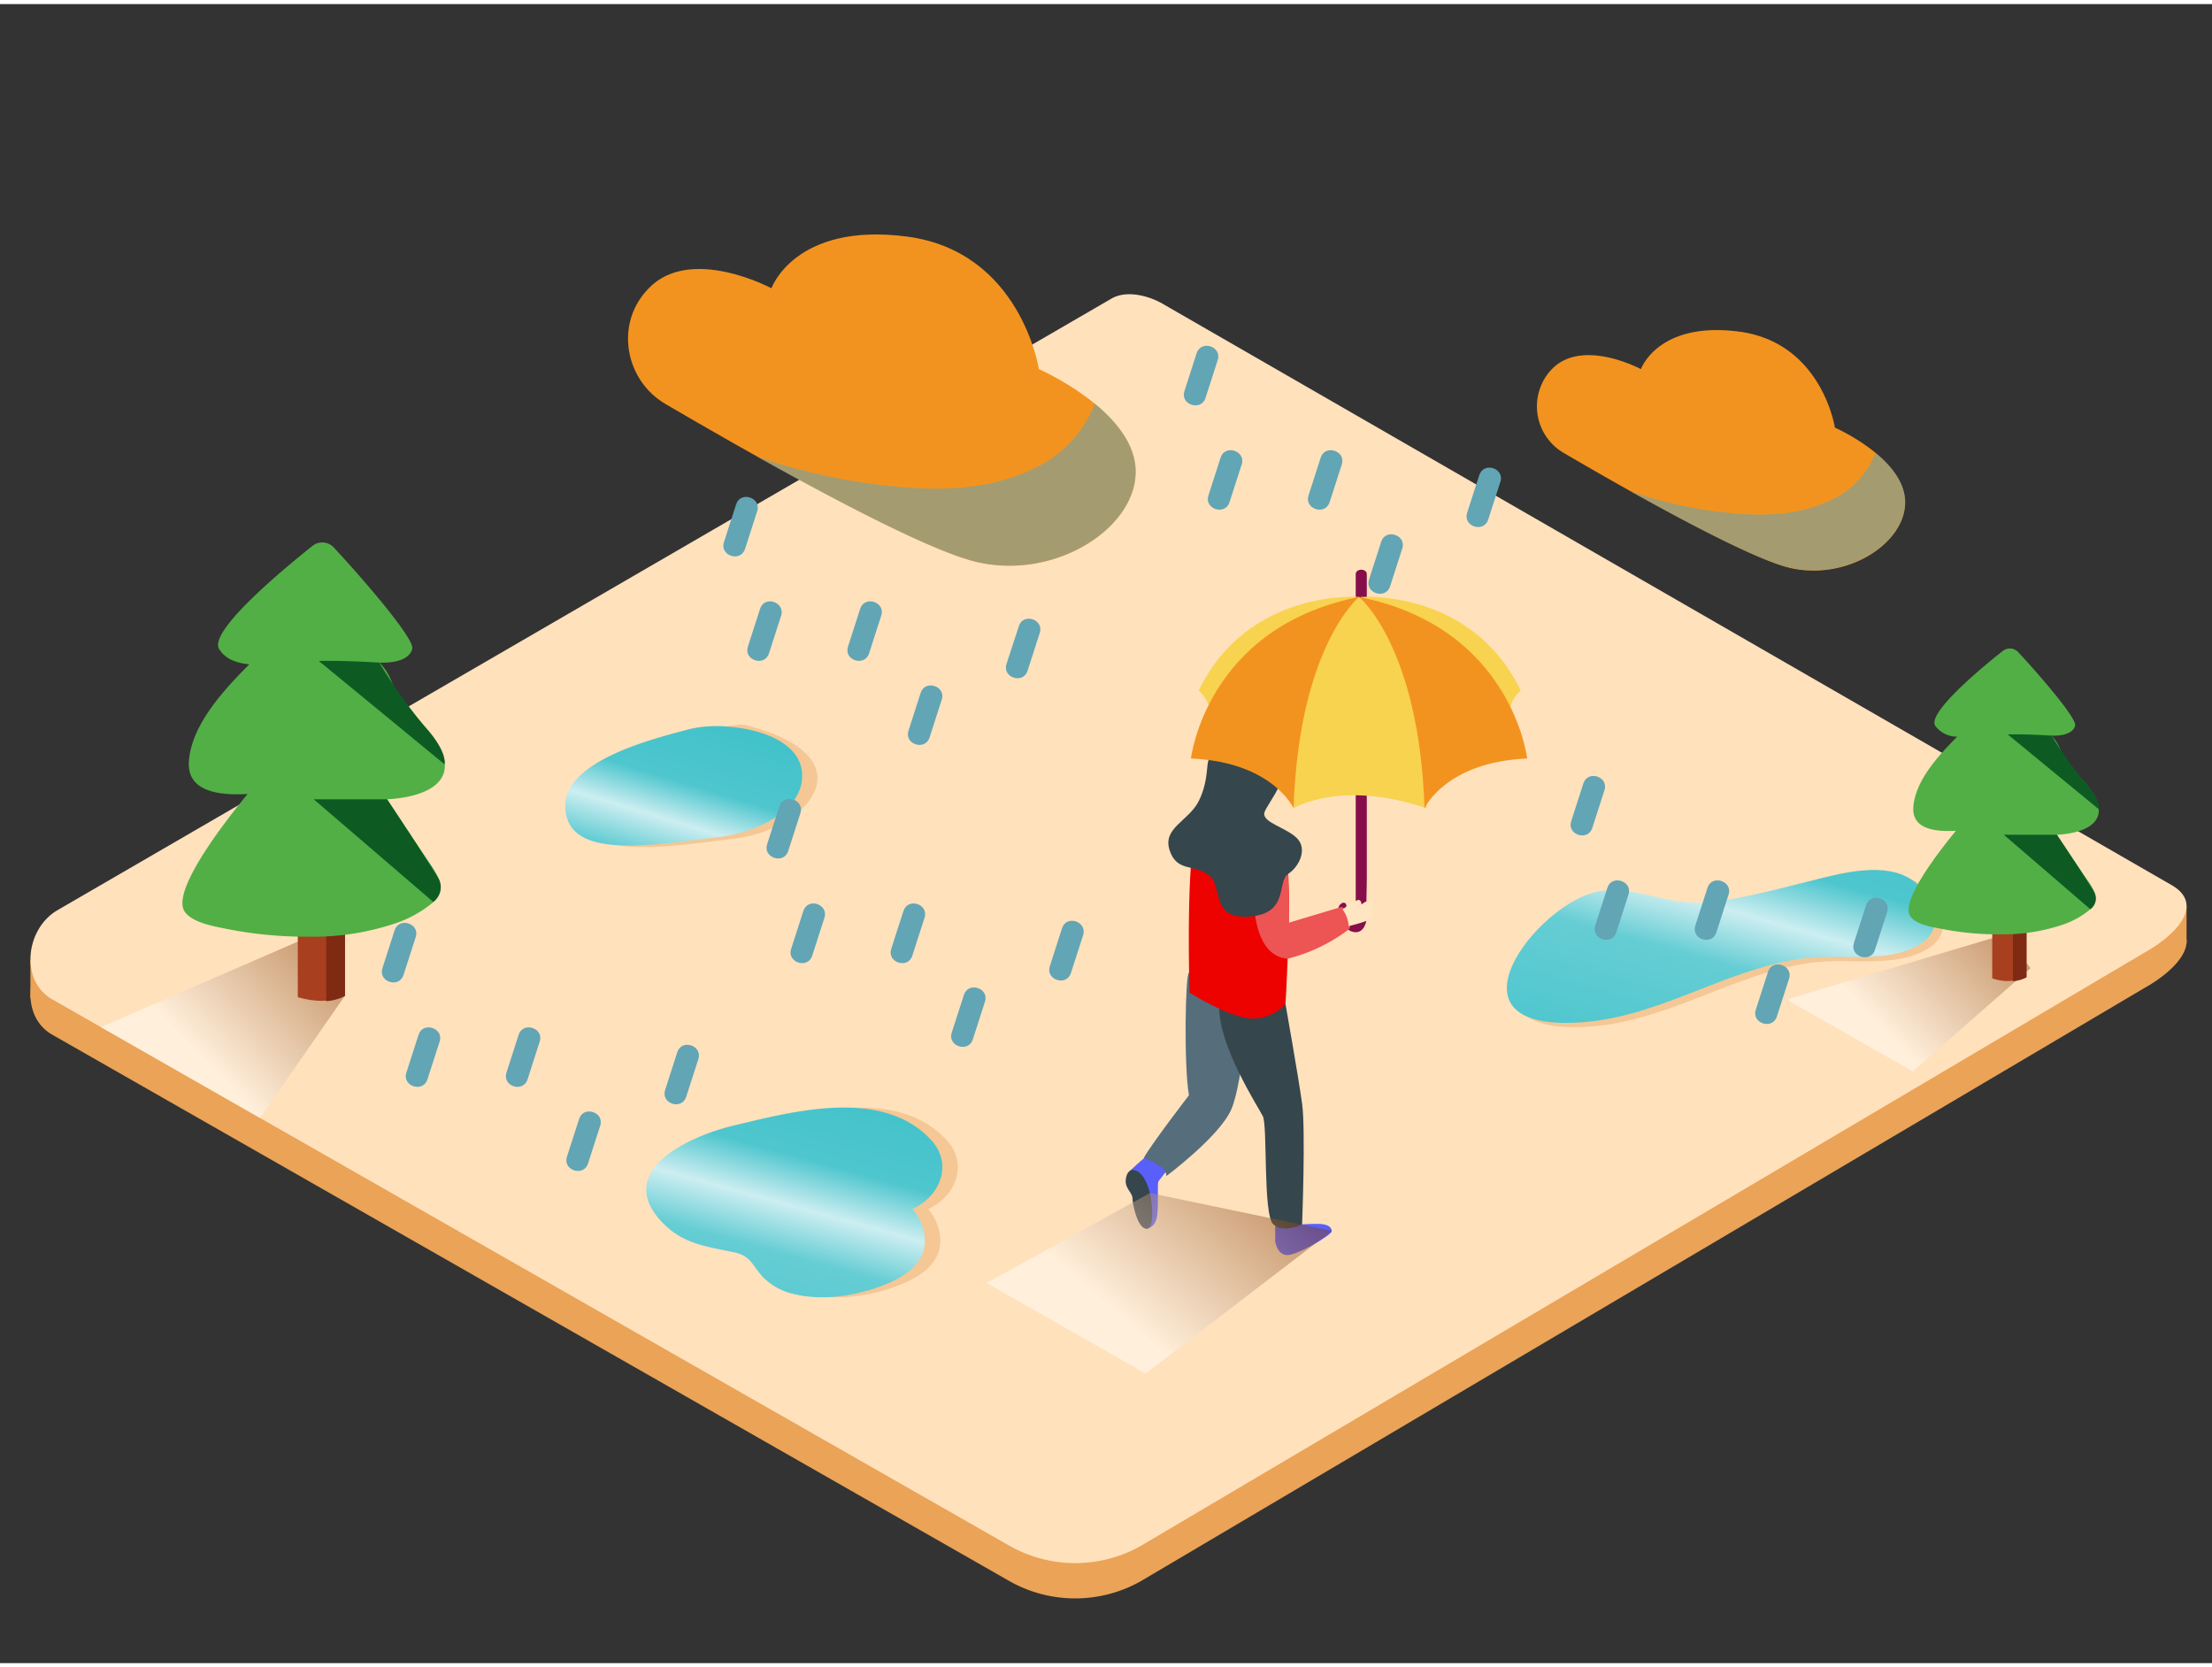 <svg xmlns="http://www.w3.org/2000/svg" xmlns:xlink="http://www.w3.org/1999/xlink" viewBox="0 0 400 300" width="406" height="306" class="illustration styles_illustrationTablet__1DWOa"><rect x="0" y="0" width="400" height="300" fill="#333333" stroke="none"/><defs><linearGradient id="linear-gradient" x1="149.68" y1="191.44" x2="131.48" y2="257.35" gradientUnits="userSpaceOnUse"><stop offset="0" stop-color="#3fc1c9"></stop><stop offset="0.26" stop-color="#4fc6ce"></stop><stop offset="0.39" stop-color="#cceef1"></stop><stop offset="0.52" stop-color="#65cdd4"></stop><stop offset="1" stop-color="#3fc1c9"></stop></linearGradient><linearGradient id="linear-gradient-2" x1="321.22" y1="135.86" x2="300.96" y2="208.03" xlink:href="#linear-gradient"></linearGradient><linearGradient id="linear-gradient-3" x1="128.26" y1="127.04" x2="112.11" y2="180.35" xlink:href="#linear-gradient"></linearGradient><linearGradient id="linear-gradient-4" x1="59.44" y1="167.37" x2="35.96" y2="190" gradientUnits="userSpaceOnUse"><stop offset="0" stop-color="#78b46a"></stop><stop offset="0.03" stop-color="#7f3500"></stop><stop offset="1" stop-color="#fff"></stop></linearGradient><linearGradient id="linear-gradient-5" x1="226.18" y1="207.19" x2="201.31" y2="236.29" xlink:href="#linear-gradient-4"></linearGradient><linearGradient id="linear-gradient-6" x1="360.96" y1="161.92" x2="338.64" y2="183.43" xlink:href="#linear-gradient-4"></linearGradient></defs><title>ZZZ</title><g style="isolation: isolate;"><g id="Layer_2" data-name="Layer 2"><polygon points="395.4 169.88 395.4 163.14 390.7 165.36 395.4 169.88" fill="#eaa357"></polygon><polygon points="5.5 172.82 5.5 179.83 10.49 175.62 5.5 172.82" fill="#eaa357"></polygon><path d="M206.23,285.22,387.82,177.9c5.78-3.25,10.74-8.58,5.1-12.07L210.68,60.8c-2.73-1.69-6.89-2.8-9.67-1.19L10.39,170.24c-5.78,3.36-6.82,12.73-1,16.09l172.94,98.72A24.15,24.15,0,0,0,206.23,285.22Z" fill="#eaa357"></path><path d="M206.23,278.84,387.82,171.51c5.78-3.25,10.74-8.58,5.1-12.07l-182.25-105c-2.73-1.69-6.89-2.8-9.67-1.19L10.39,163.85c-5.78,3.36-6.82,12.73-1,16.09l172.94,98.72A24.15,24.15,0,0,0,206.23,278.84Z" fill="#ffe1bc"></path><path d="M120.33,72.31c-7.17-4.21-9.06-14-3.62-20.26q.29-.33.6-.66c7.59-7.85,22.19,0,22.19,0s4.24-12,24.52-9.35C184.62,44.76,187.86,66,187.86,66s16.76,7.35,17.48,17.86-14.28,20.5-28.87,17C164.9,98.05,133.05,79.77,120.33,72.31Z" fill="#f3931f"></path><path d="M205.34,83.83c-.32-4.58-3.68-8.56-7.37-11.6a21.56,21.56,0,0,1-11.21,11.84c-8.64,4.13-18.48,4-27.78,2.85a109.64,109.64,0,0,1-22-5.05c14.25,8,31.56,17.06,39.44,18.95C191.07,104.33,206.07,94.34,205.34,83.83Z" fill="#62a5b5" opacity="0.54"></path><path d="M247.16,164.44c-.14-2.14,0-4.3,0-6.44V103.1c0-1.09-2-1.09-2,0v58.58c0,.66.31,3.62-.32,3.87a.85.85,0,0,1-.87-.22,1.72,1.72,0,0,1-.43-.83,3.59,3.59,0,0,1-.09-1.2.92.92,0,0,0-.06-.59.55.55,0,0,0-.57-.2,1.25,1.25,0,0,0-.79,1.4,4.2,4.2,0,0,0,2.19,3.71C246.49,168.56,247.28,166.15,247.16,164.44Z" fill="#860e4b"></path><path d="M207.33,221.46s1.55-.12,1.89-2.22,0-6,.28-6.39,2-2.54,2-2.54-3.73-2.19-4.21-1.92-3,2.62-3,2.62" fill="#5960f9"></path><path d="M204.79,210.81c-.39,0-1.15.46-1.23,1.92s1.23,2.23,1.23,3.23.92,5.52,2.54,5.49.92-5.18.62-6.42S206.67,210.8,204.79,210.81Z" fill="#35464d"></path><path d="M230.6,219.51v4.21s.29,2.39,2.1,2.49,8.12-3.63,8.12-4.3-.57-1.34-2.58-1.34-3.39.13-3.39.13" fill="#5960f9"></path><path d="M215,175.16c-.67.14-.93,17,0,22.16,0,0-6.63,8.59-8.18,11.34,0,0,4.22,1.37,4.09,3.27,0,0,9.52-7.09,11.72-12s3.27-21.58,3.27-21.58S219.77,174.13,215,175.16Z" fill="#566d7c"></path><path d="M232.46,180.82s2.34,13.23,3,18,0,21.83,0,21.83-3.32,1.72-5.21,0-1-17.8-1.89-19.55-7.85-12.48-7.88-19.49S232.46,180.82,232.46,180.82Z" fill="#35464d"></path><path d="M215.1,178.76s-.69-24.58,1.2-28.19,14.78-1,16.16,3.09,0,27.16,0,27.16a8,8,0,0,1-6.7,2.58C221.63,182.88,215.1,178.76,215.1,178.76Z" fill="#ed0200"></path><path d="M226.79,158s-1.45,14,6.06,14.62A30.56,30.56,0,0,0,244,167.24a3.23,3.23,0,0,0-1.37-4l-9.53,2.86-.19-9.76s-.25-3.25-2.66-3.07S226.79,158,226.79,158Z" fill="#ed5454"></path><path d="M218.6,136.69c-.47.28,0,3.8-1.83,7.43s-6.56,4.83-5.28,8.85,4.43,2.52,7.11,4.53.09,8,7.33,7.5,4.91-6.3,7-7.7,3.49-4.53,1.63-6.44-6.17-2.82-5.94-4.53,6.87-8.35,1.17-11.37S218.6,136.69,218.6,136.69Z" fill="#35464d"></path><path d="M245.76,107.21s-20.07-1.56-29,16.93c0,0,2.28,1.88,2,4.45" fill="#f8d34f"></path><path d="M246,107.21s20.07-1.56,29,16.93c0,0-2.28,1.88-2,4.45" fill="#f8d34f"></path><path d="M233.91,145.42s8.49-5.29,24.08,0c0,0,0-31.21-12.24-38.21,0,0-7.9,3.24-9.67,11.6S233.91,145.42,233.91,145.42Z" fill="#f8d34f"></path><path d="M245.76,107.21s-10.86,8.87-11.84,38.21c0,0-3.75-8.36-18.56-9C215.36,136.38,218.12,112.67,245.76,107.21Z" fill="#f3931f"></path><path d="M245.76,107.21s10.86,8.87,11.84,38.21c0,0,3.75-8.36,18.56-9C276.16,136.38,273.4,112.67,245.76,107.21Z" fill="#f3931f"></path><path d="M248,162.6c-.46-1-1.8.23-1.8.23s0-.92-.65-.83a14.44,14.44,0,0,0-2.77,1.72,5.62,5.62,0,0,1,1.1,3,25.08,25.08,0,0,0,3.75-1.14C248.34,165.18,248.42,163.59,248,162.6Z" fill="#ffe5c2"></path><path d="M171.23,205.47c-8.77-9.61-24.94-5.27-35.84-2.66-7.37,1.76-21.86,7.95-12.89,17.43,3.84,4.06,8.14,4.42,13.25,5.52,2.93.63,3.21,2.61,5.19,4.61a11.36,11.36,0,0,0,5.55,2.92c5,1.2,10.75.34,15.47-1.4,4.21-1.55,8.79-4.22,8-9.43a9.18,9.18,0,0,0-2.11-4.56c.48-.25,1-.51,1.4-.8C173.28,214.43,174.73,209.3,171.23,205.47Z" fill="#f4c795"></path><path d="M168.43,205.47c-8.77-9.61-24.94-5.27-35.84-2.66-7.37,1.76-21.86,7.95-12.89,17.43,3.84,4.06,8.14,4.42,13.25,5.52,2.93.63,3.21,2.61,5.19,4.61a11.36,11.36,0,0,0,5.55,2.92c5,1.2,10.75.34,15.47-1.4,4.21-1.55,8.79-4.22,8-9.43A9.18,9.18,0,0,0,165,217.9c.48-.25,1-.51,1.4-.8C170.48,214.43,171.93,209.3,168.43,205.47Z" fill="url(#linear-gradient)"></path><path d="M345.16,158.1c-5.35-1.93-12.55.33-17.74,1.6-6.1,1.5-12.22,3.25-18.64,3.55-7.26.34-13.48-4.1-20.51-1.35-10.43,4.08-24.39,23.24-3.42,23.11,15.65-.1,27.73-9.61,42.67-11.66,6.87-.94,15.56,1.14,21.44-2.76C354,167.22,350.5,160,345.16,158.1Z" fill="#f4c795"></path><path d="M343.68,157.32c-5.35-1.93-12.55.33-17.74,1.6-6.1,1.5-12.22,3.25-18.64,3.55-7.26.34-13.48-4.1-20.51-1.35-10.43,4.08-24.39,23.24-3.42,23.11,15.65-.1,27.73-9.61,42.67-11.66,6.87-.94,15.56,1.14,21.44-2.76C352.56,166.44,349,159.24,343.68,157.32Z" fill="url(#linear-gradient-2)"></path><path d="M134.62,130.33c-2.4-.6-30,5.76-29.63,15.23s14.81,6.94,28,5.32S157.66,136.09,134.62,130.33Z" fill="#f4c795"></path><path d="M131.79,130.67a22.26,22.26,0,0,0-7.05.42c-6,1.61-22.9,5.62-22.52,14.18.41,9.46,14.81,6.94,28,5.32,5.27-.65,14-3.86,14.78-10.13C145.78,134,138.31,131.19,131.79,130.67Z" fill="url(#linear-gradient-3)"></path><path d="M18.23,185l37.66-16.35,6.47,10.69L47,201.43Z" opacity="0.46" fill="url(#linear-gradient-4)" style="mix-blend-mode: multiply;"></path><path d="M62.36,179.24V140.13H53.85v39.45C56.79,180.44,59.89,180.57,62.36,179.24Z" fill="#a83f1e"></path><path d="M59,140.24V180.3a8.57,8.57,0,0,0,3.39-.94V140.24Z" fill="#7f2b14"></path><path d="M70,143.79c5.3-.26,12.08-2.16,10.09-8.06-1.17-3.49-4.78-6.56-7.09-9.33s-1.8-4.62-4.37-7.32c2.19.09,5.38-.32,5.92-2.5.47-1.9-9.76-13.58-14.19-18.31A2.83,2.83,0,0,0,56.47,98c-5.27,4.2-18.74,15.37-16.86,18.59,1.13,1.94,3.43,2.62,5.48,2.79-4.84,4.86-10.37,10.93-10.92,17.39-.49,5.61,5.25,6.36,10.6,6.07C41.07,147.34,31,160.13,33.33,164c1.21,2,5.1,2.73,7.4,3.18a73.51,73.51,0,0,0,15.17,1.46A46.72,46.72,0,0,0,71,166.39a21.12,21.12,0,0,0,7.36-4c2.35-2.21,1-4.57-.49-6.79C75.17,151.66,72.56,147.73,70,143.79Z" fill="#52af45"></path><path d="M68.59,119.08s-6.45-.42-10.94-.3l22.74,18.69s.61-2.17-3.41-6.62A91.5,91.5,0,0,1,68.59,119.08Z" fill="#0d5b23"></path><path d="M70,143.79H56.73l21.61,18.56a3.29,3.29,0,0,0,.95-4.27C77.84,155.56,70,143.79,70,143.79Z" fill="#0d5b23"></path><path d="M178.39,231.26,207.95,215l32.88,6.85-33.67,25.79Z" opacity="0.46" fill="url(#linear-gradient-5)" style="mix-blend-mode: multiply;"></path><path d="M323.06,180l39.44-11.76,4.69,6.1L345.88,193Z" opacity="0.46" fill="url(#linear-gradient-6)" style="mix-blend-mode: multiply;"></path><path d="M366.44,175.93V147.55h-6.18v28.62A8.26,8.26,0,0,0,366.44,175.93Z" fill="#a83f1e"></path><path d="M364,147.63v29.06a6.22,6.22,0,0,0,2.46-.69V147.63Z" fill="#7f2b14"></path><path d="M371.95,150.21c3.84-.19,8.76-1.57,7.32-5.85-.85-2.53-3.47-4.76-5.14-6.77s-1.3-3.35-3.17-5.31c1.59.07,3.9-.23,4.29-1.81.34-1.38-7.08-9.85-10.3-13.29a2.06,2.06,0,0,0-2.79-.2c-3.83,3-13.6,11.15-12.23,13.49a4.87,4.87,0,0,0,4,2c-3.51,3.52-7.52,7.93-7.93,12.62-.35,4.07,3.81,4.61,7.69,4.4-2.68,3.26-10,12.54-8.3,15.36.88,1.49,3.7,2,5.37,2.31a53.33,53.33,0,0,0,11,1.06,33.9,33.9,0,0,0,10.94-1.65,15.33,15.33,0,0,0,5.34-2.93c1.71-1.61.75-3.31-.35-4.93C375.73,155.92,373.84,153.06,371.95,150.21Z" fill="#52af45"></path><path d="M371,132.28s-4.68-.3-7.94-.22l16.5,13.56s.44-1.58-2.48-4.8A66.39,66.39,0,0,1,371,132.28Z" fill="#0d5b23"></path><path d="M371.95,150.21h-9.6L378,163.67a2.39,2.39,0,0,0,.69-3.1C377.67,158.74,371.95,150.21,371.95,150.21Z" fill="#0d5b23"></path><path d="M282.82,81.19a9.75,9.75,0,0,1-2.63-14.7l.44-.48c5.51-5.69,16.1,0,16.1,0s3.08-8.72,17.79-6.78c14.94,2,17.29,17.36,17.29,17.36s12.16,5.33,12.68,13-10.36,14.87-20.95,12.33C315.16,99.86,292.05,86.6,282.82,81.19Z" fill="#f3931f"></path><path d="M344.5,89.55c-.23-3.32-2.67-6.21-5.35-8.41A15.64,15.64,0,0,1,331,89.73c-6.27,3-13.4,2.92-20.15,2.07a79.54,79.54,0,0,1-15.93-3.67c10.34,5.78,22.89,12.37,28.61,13.75C334.14,104.42,345,97.17,344.5,89.55Z" fill="#62a5b5" opacity="0.54"></path><path d="M155.55,109.34l-2.21,6.86c-.79,2.45,3,3.68,3.81,1.23l2.21-6.86C160.15,108.12,156.35,106.88,155.55,109.34Z" fill="#62a5b5"></path><path d="M133.12,90.45l-2.21,6.86c-.79,2.45,3,3.68,3.81,1.23l2.21-6.86C137.71,89.23,133.91,88,133.12,90.45Z" fill="#62a5b5"></path><path d="M137.45,109.34l-2.21,6.86c-.79,2.45,3,3.68,3.81,1.23l2.21-6.86C142,108.12,138.24,106.88,137.45,109.34Z" fill="#62a5b5"></path><path d="M166.49,124.54l-2.21,6.86c-.79,2.45,3,3.68,3.81,1.23l2.21-6.86C171.09,123.32,167.29,122.09,166.49,124.54Z" fill="#62a5b5"></path><path d="M184.24,112.49,182,119.34c-.79,2.45,3,3.68,3.81,1.23l2.21-6.86C188.83,111.26,185,110,184.24,112.49Z" fill="#62a5b5"></path><path d="M238.83,82l-2.21,6.86c-.79,2.45,3,3.68,3.81,1.23l2.21-6.86C243.43,80.79,239.62,79.55,238.83,82Z" fill="#62a5b5"></path><path d="M216.39,63.13,214.18,70c-.79,2.45,3,3.68,3.81,1.23l2.21-6.86C221,61.9,217.19,60.67,216.39,63.13Z" fill="#62a5b5"></path><path d="M220.73,82l-2.21,6.86c-.79,2.45,3,3.68,3.81,1.23l2.21-6.86C225.33,80.79,221.52,79.55,220.73,82Z" fill="#62a5b5"></path><path d="M249.77,97.21l-2.21,6.86c-.79,2.45,3,3.68,3.81,1.23l2.21-6.86C254.37,96,250.56,94.76,249.77,97.21Z" fill="#62a5b5"></path><path d="M267.51,85.16,265.3,92c-.79,2.45,3,3.68,3.81,1.23l2.21-6.86C272.11,83.94,268.31,82.7,267.51,85.16Z" fill="#62a5b5"></path><path d="M308.77,159.79l-2.21,6.86c-.79,2.45,3,3.68,3.81,1.23l2.21-6.86C313.37,158.57,309.56,157.34,308.77,159.79Z" fill="#62a5b5"></path><path d="M286.33,140.91l-2.21,6.86c-.79,2.45,3,3.68,3.81,1.23l2.21-6.86C290.93,139.69,287.13,138.45,286.33,140.91Z" fill="#62a5b5"></path><path d="M290.67,159.79l-2.21,6.86c-.79,2.45,3,3.68,3.81,1.23l2.21-6.86C295.27,158.57,291.46,157.34,290.67,159.79Z" fill="#62a5b5"></path><path d="M319.71,175l-2.21,6.86c-.79,2.45,3,3.68,3.81,1.23l2.21-6.86C324.31,173.77,320.5,172.54,319.71,175Z" fill="#62a5b5"></path><path d="M337.45,162.94l-2.21,6.86c-.79,2.45,3,3.68,3.81,1.23l2.21-6.86C342.05,161.72,338.25,160.48,337.45,162.94Z" fill="#62a5b5"></path><path d="M163.37,164l-2.21,6.86c-.79,2.45,3,3.68,3.81,1.23l2.21-6.86C168,162.73,164.16,161.5,163.37,164Z" fill="#62a5b5"></path><path d="M140.93,145.07l-2.21,6.86c-.79,2.45,3,3.68,3.81,1.23l2.21-6.86C145.53,143.85,141.73,142.61,140.93,145.07Z" fill="#62a5b5"></path><path d="M145.27,164l-2.21,6.86c-.79,2.45,3,3.68,3.81,1.23l2.21-6.86C149.87,162.73,146.06,161.5,145.27,164Z" fill="#62a5b5"></path><path d="M174.31,179.16,172.1,186c-.79,2.45,3,3.68,3.81,1.23l2.21-6.86C178.91,177.93,175.1,176.7,174.31,179.16Z" fill="#62a5b5"></path><path d="M192.05,167.1,189.84,174c-.79,2.45,3,3.68,3.81,1.23l2.21-6.86C196.65,165.88,192.85,164.64,192.05,167.1Z" fill="#62a5b5"></path><path d="M93.79,186.37l-2.21,6.86c-.79,2.45,3,3.68,3.81,1.23l2.21-6.86C98.39,185.15,94.59,183.92,93.79,186.37Z" fill="#62a5b5"></path><path d="M71.36,167.49l-2.21,6.86c-.79,2.45,3,3.68,3.81,1.23l2.21-6.86C76,166.27,72.15,165,71.36,167.49Z" fill="#62a5b5"></path><path d="M75.69,186.37l-2.21,6.86c-.79,2.45,3,3.68,3.81,1.23l2.21-6.86C80.29,185.15,76.48,183.92,75.69,186.37Z" fill="#62a5b5"></path><path d="M104.73,201.58l-2.21,6.86c-.79,2.45,3,3.68,3.81,1.23l2.21-6.86C109.33,200.36,105.52,199.13,104.73,201.58Z" fill="#62a5b5"></path><path d="M122.48,189.52l-2.21,6.86c-.79,2.45,3,3.68,3.81,1.23l2.21-6.86C127.07,188.3,123.27,187.07,122.48,189.52Z" fill="#62a5b5"></path></g></g></svg>